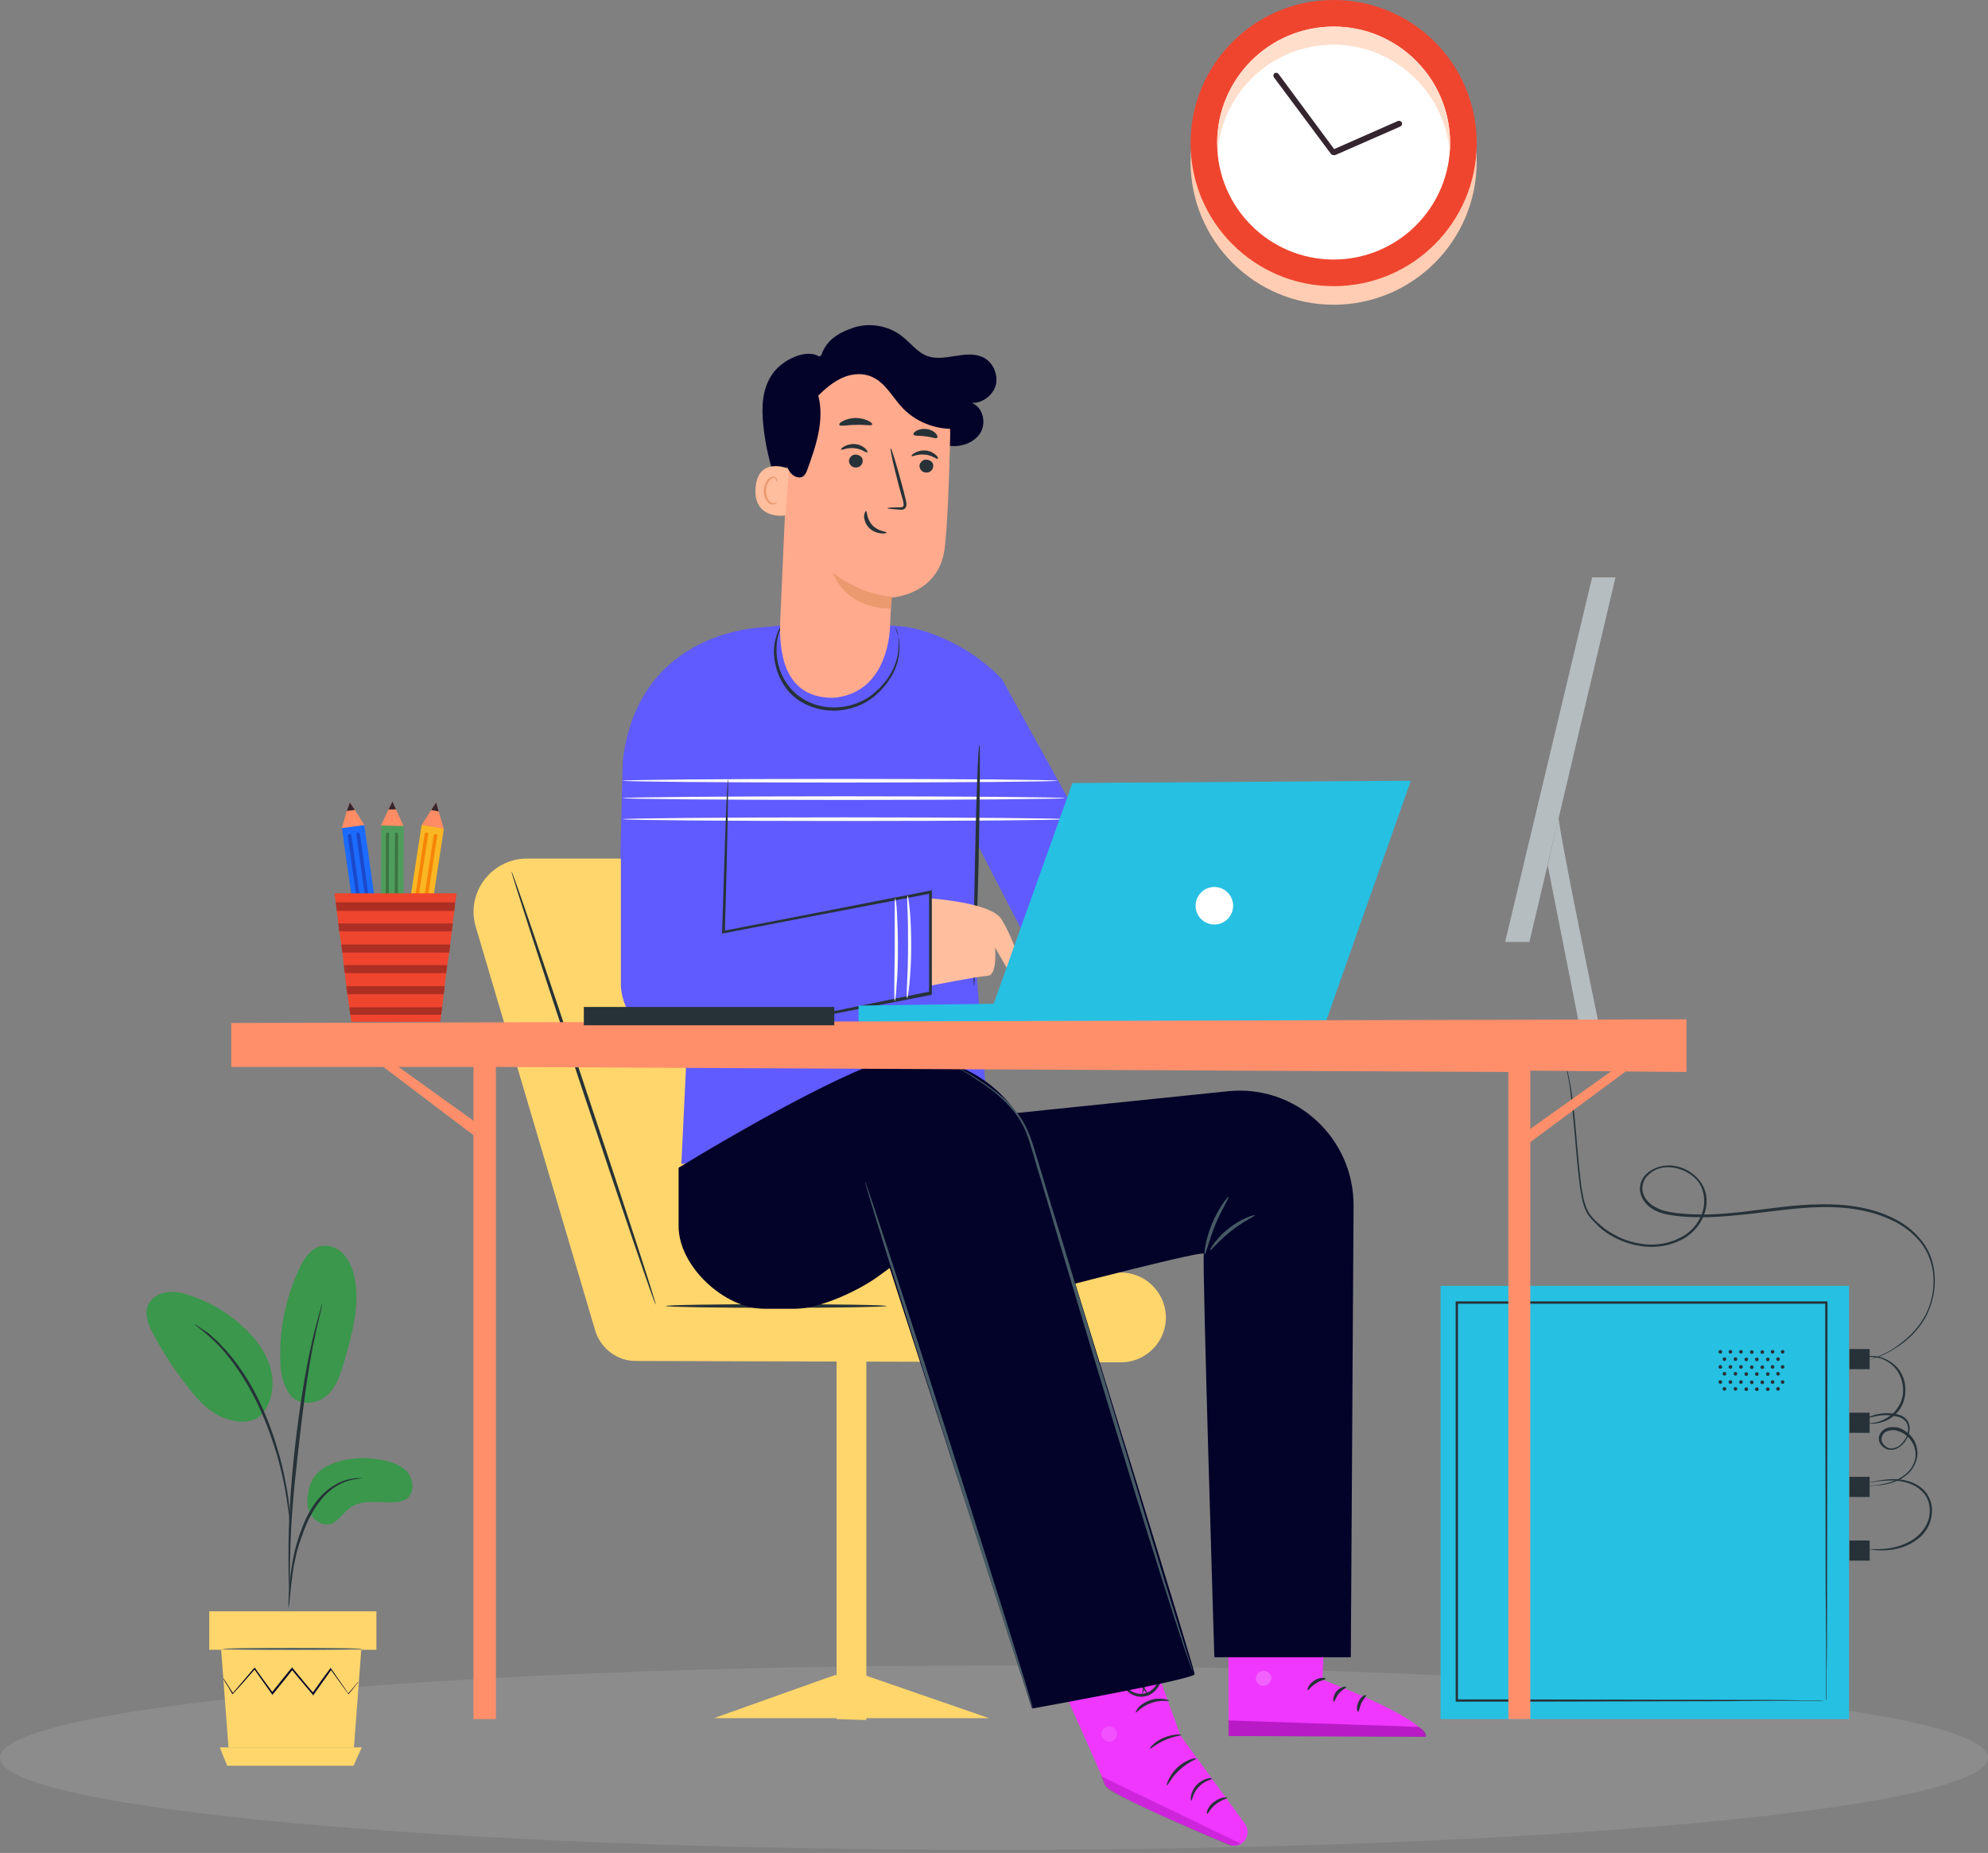 <svg width="544" height="507" viewBox="0 0 544 507" fill="none" xmlns="http://www.w3.org/2000/svg">
<rect x="0" y="0" width="544" height="507" fill="#808080" stroke="none"/>
<path opacity="0.1" d="M272 506.162C121.779 506.162 0 494.869 0 480.938C0 467.007 121.779 455.714 272 455.714C422.221 455.714 544 467.007 544 480.938C544 494.869 422.221 506.162 272 506.162Z" fill="white"/>
<path d="M115.369 225.703L121.479 226.639L114.408 272.806L108.298 271.87L115.369 225.703Z" fill="#FAB623"/>
<path d="M115.373 225.738L121.417 226.7L120.043 222.03L119.357 219.557L117.983 221.618L115.373 225.738Z" fill="#FF8C64"/>
<path d="M108.782 268.585L114.893 269.521L114.373 272.916L108.263 271.98L108.782 268.585Z" fill="#35252F"/>
<path d="M108.231 274.64L113.588 275.464C113.863 275.464 114 275.326 114 275.052L114.412 272.716L108.231 271.755L107.819 274.09C107.819 274.365 107.956 274.64 108.231 274.64Z" fill="#EF452F"/>
<path d="M117.984 221.618L120.045 222.03L119.358 219.557L117.984 221.618Z" fill="#35252F"/>
<path d="M114.876 269.524L108.766 268.588L109.14 266.144L115.251 267.08L114.876 269.524Z" fill="#F68407"/>
<path d="M119.631 228.759L114.411 262.963C114.411 263.238 114.137 263.375 113.862 263.375C113.587 263.375 113.45 263.1 113.45 262.826L118.67 228.622C118.67 228.347 118.944 228.21 119.219 228.21C119.494 228.21 119.631 228.485 119.631 228.759Z" fill="#F68407"/>
<path d="M117.16 228.348L111.94 262.551C111.94 262.826 111.665 262.963 111.39 262.963C111.116 262.963 110.978 262.689 110.978 262.414L116.198 228.21C116.198 227.936 116.473 227.798 116.747 227.798C117.022 227.798 117.16 228.073 117.16 228.348Z" fill="#F68407"/>
<path d="M104.32 225.865L110.502 225.885L110.35 272.588L104.168 272.568L104.32 225.865Z" fill="#4F9D5C"/>
<path d="M104.247 225.874L110.428 226.012L108.368 221.479L107.406 219.281L106.308 221.479L104.247 225.874Z" fill="#FF8C64"/>
<path d="M104.113 269.27L110.294 269.291L110.283 272.725L104.101 272.704L104.113 269.27Z" fill="#35252F"/>
<path d="M104.521 275.325H109.878C110.153 275.325 110.29 275.188 110.29 274.913V272.578H104.109V274.913C104.109 275.188 104.246 275.325 104.521 275.325Z" fill="#EF452F"/>
<path d="M106.306 221.479H108.367L107.405 219.281L106.306 221.479Z" fill="#35252F"/>
<path d="M110.296 269.294L104.115 269.273L104.123 266.801L110.304 266.821L110.296 269.294Z" fill="#3C7341"/>
<path d="M108.918 228.208L108.781 262.824C108.781 263.099 108.506 263.236 108.369 263.236C108.094 263.236 107.957 262.961 107.957 262.824L108.094 228.208C108.094 227.934 108.369 227.796 108.506 227.796C108.644 227.796 108.918 227.934 108.918 228.208Z" fill="#3C7341"/>
<path d="M106.445 228.209L106.307 262.825C106.307 263.1 106.032 263.237 105.895 263.237C105.62 263.237 105.483 262.962 105.483 262.825L105.62 228.209C105.62 227.935 105.895 227.797 106.033 227.797C106.307 227.797 106.445 227.935 106.445 228.209Z" fill="#3C7341"/>
<path d="M93.555 226.576L99.675 225.706L106.246 271.947L100.126 272.817L93.555 226.576Z" fill="#1B6BFE"/>
<path d="M93.532 226.562L99.713 225.738L97.103 221.617L95.73 219.556L94.906 221.891L93.532 226.562Z" fill="#FF8C64"/>
<path d="M99.627 269.496L105.747 268.626L106.23 272.027L100.11 272.896L99.627 269.496Z" fill="#35252F"/>
<path d="M100.95 275.464L106.307 274.639C106.582 274.639 106.719 274.365 106.719 274.227L106.444 271.892L100.263 272.716L100.538 275.051C100.538 275.326 100.675 275.464 100.95 275.464Z" fill="#EF452F"/>
<path d="M94.906 221.891L97.103 221.617L95.73 219.556L94.906 221.891Z" fill="#35252F"/>
<path d="M105.789 268.528L99.668 269.398L99.32 266.95L105.441 266.08L105.789 268.528Z" fill="#1B48CA"/>
<path d="M98.478 228.209L103.286 262.413C103.286 262.688 103.148 262.962 102.874 262.962C102.599 262.962 102.324 262.825 102.324 262.55L97.516 228.347C97.516 228.072 97.654 227.797 97.929 227.797C98.203 227.797 98.478 227.935 98.478 228.209Z" fill="#1B48CA"/>
<path d="M96.141 228.621L100.949 262.825C100.949 263.1 100.812 263.374 100.537 263.374C100.262 263.374 99.988 263.237 99.988 262.962L95.18 228.759C95.18 228.484 95.317 228.209 95.592 228.209C95.867 228.072 96.004 228.347 96.141 228.621Z" fill="#1B48CA"/>
<path d="M91.471 244.417L91.883 246.89L92.157 249.225L92.57 252.659L92.844 254.857L93.394 258.428L93.668 260.626L94.081 264.06L94.355 266.258L94.767 269.829L95.042 272.027L95.592 275.599L95.866 277.659L96.141 279.582H120.454L120.729 277.659L121.004 275.599L121.416 272.027L121.691 269.829L122.103 266.258L122.378 264.06L122.927 260.626L123.202 258.428L123.614 254.857L123.889 252.659L124.301 249.225L124.575 246.89L124.987 244.417H91.471Z" fill="#EF452F"/>
<path d="M91.883 246.89L92.158 249.225H124.301L124.576 246.89H91.883Z" fill="#AD2F24"/>
<path d="M92.57 252.66L92.844 254.858H123.614L123.888 252.66H92.57Z" fill="#AD2F24"/>
<path d="M93.394 258.428L93.669 260.626H122.928L123.202 258.428H93.394Z" fill="#AD2F24"/>
<path d="M94.082 264.061L94.357 266.258H122.104L122.379 264.061H94.082Z" fill="#AD2F24"/>
<path d="M94.769 269.831L95.043 272.028H121.417L121.692 269.831H94.769Z" fill="#AD2F24"/>
<path d="M95.593 275.598L95.868 277.658H120.731L121.006 275.598H95.593Z" fill="#AD2F24"/>
<path d="M364.938 83.379C343.317 83.379 325.789 65.851 325.789 44.23C325.789 22.609 343.317 5.082 364.938 5.082C386.559 5.082 404.086 22.609 404.086 44.23C404.086 65.851 386.559 83.379 364.938 83.379Z" fill="#FFCDB3"/>
<path d="M364.938 78.297C343.317 78.297 325.789 60.77 325.789 39.149C325.789 17.527 343.317 0 364.938 0C386.559 0 404.086 17.527 404.086 39.149C404.086 60.77 386.559 78.297 364.938 78.297Z" fill="#EF452F"/>
<path d="M364.939 71.013C347.357 71.013 333.071 56.727 333.071 39.144C333.071 21.562 347.357 7.276 364.939 7.276C382.522 7.276 396.808 21.562 396.808 39.144C396.808 56.727 382.522 71.013 364.939 71.013Z" fill="white"/>
<path d="M396.808 39.145C396.808 39.969 396.808 40.793 396.67 41.617C395.434 25.271 381.56 12.222 364.939 12.222C348.181 12.222 334.445 25.134 333.208 41.617C333.208 40.793 333.071 39.969 333.071 39.145C333.071 21.562 347.357 7.276 364.939 7.276C382.522 7.276 396.808 21.562 396.808 39.145Z" fill="#FFDECB"/>
<path d="M364.938 42.443C364.664 42.443 364.389 42.306 364.251 42.169L348.592 21.152C348.317 20.74 348.455 20.328 348.729 20.053C349.141 19.778 349.554 19.916 349.828 20.19L365.076 40.795L382.521 33.103C382.933 32.965 383.345 33.103 383.62 33.515C383.757 33.927 383.62 34.339 383.208 34.614L365.35 42.443C365.213 42.443 365.076 42.443 364.938 42.443Z" fill="#35252F"/>
<path d="M130.187 253.59L162.891 364.108C164.394 368.995 168.905 372.378 173.918 372.378L306.739 372.754C313.756 372.754 319.395 366.864 319.019 359.847C318.643 353.332 313.255 348.194 306.739 348.194H255.991L215.268 234.92H144.221C134.447 234.92 127.43 244.318 130.187 253.59Z" fill="#FFD66B"/>
<path d="M212.386 357.842C229.063 357.842 242.584 357.617 242.584 357.341C242.584 357.064 229.063 356.839 212.386 356.839C195.708 356.839 182.187 357.064 182.187 357.341C182.187 357.617 195.708 357.842 212.386 357.842Z" fill="#263238"/>
<path d="M139.96 238.428C140.211 238.302 149.233 264.741 160.134 297.571C171.035 330.275 179.681 356.839 179.431 356.965C179.18 357.09 170.158 330.651 159.257 297.822C148.355 265.117 139.71 238.428 139.96 238.428Z" fill="#263238"/>
<path d="M237.07 470.616L228.925 470.366V372.378H237.07V470.616Z" fill="#FFD66B"/>
<path d="M195.344 470.115H270.652L236.569 458.336H228.424L195.344 470.115Z" fill="#FFD66B"/>
<path d="M176.297 209.482L188.702 271.758L186.446 318.496L270.274 304.587L267.016 263.738L266.891 229.906L287.441 269.753L303.48 238.803L274.159 185.8C268.77 180.286 262.505 176.151 254.987 173.395C251.353 172.016 247.469 171.264 242.958 171.139C233.31 174.146 223.661 174.146 213.888 171.139C212.76 171.264 211.131 171.39 209.001 171.64C208.875 171.64 208.75 171.64 208.625 171.64C190.832 173.771 177.299 188.556 176.297 206.475V209.482Z" fill="#605BFF"/>
<path d="M209.126 171.64C209.126 171.64 174.667 171.89 170.407 208.228L169.78 234.918L199.477 234.667L209.126 171.64Z" fill="#605BFF"/>
<path d="M291.451 218.378C291.451 218.629 264.385 218.879 230.929 218.879C197.473 218.879 170.407 218.629 170.407 218.378C170.407 218.128 197.473 217.877 230.929 217.877C264.385 217.877 291.451 218.128 291.451 218.378Z" fill="#FAFAFA"/>
<path d="M291.451 224.141C291.451 224.392 264.385 224.643 230.929 224.643C197.473 224.643 170.408 224.392 170.408 224.141C170.408 223.891 197.473 223.64 230.929 223.64C264.385 223.64 291.451 223.891 291.451 224.141Z" fill="#FAFAFA"/>
<path d="M289.446 213.617C289.446 213.868 262.756 214.119 229.927 214.119C197.097 214.119 170.408 213.868 170.408 213.617C170.408 213.367 197.097 213.116 229.927 213.116C262.882 213.116 289.446 213.367 289.446 213.617Z" fill="#FAFAFA"/>
<path d="M266.515 269.754C266.264 269.754 266.389 254.968 266.765 236.799C267.141 218.63 267.643 203.844 268.018 203.844C268.269 203.844 268.144 218.63 267.768 236.799C267.267 254.968 266.765 269.754 266.515 269.754Z" fill="#263238"/>
<path d="M254.737 245.821C254.737 245.821 271.026 246.949 273.908 251.335C276.79 255.595 281.301 267.875 279.672 268C277.918 268.125 276.79 267.123 276.79 267.123L272.279 259.229C272.279 259.229 273.031 266.872 270.274 266.998C267.643 267.123 254.361 269.754 254.361 269.754L254.737 245.821Z" fill="#FFBE9D"/>
<path d="M169.906 227.777V269.754C170.407 279.527 179.68 286.544 189.203 284.539L254.862 271.007L254.736 244.066L198.099 254.968L197.347 226.524L169.906 227.777Z" fill="#605BFF"/>
<path d="M207.372 281.156C207.372 281.156 207.623 281.031 208.249 280.906C208.876 280.78 209.753 280.53 210.755 280.279C213.011 279.778 216.269 279.151 220.404 278.274C228.799 276.52 240.577 274.139 254.611 271.257L254.236 271.633C254.236 263.238 254.236 253.84 254.236 243.941L254.737 244.442C250.978 245.194 247.093 245.946 243.209 246.698C226.669 249.83 211.131 252.838 198.1 255.344L197.598 255.469V254.968C197.974 242.437 198.35 232.037 198.601 224.644C198.726 221.011 198.851 218.254 198.977 216.249C198.977 215.372 199.102 214.62 199.102 213.994C199.102 213.492 199.227 213.242 199.227 213.242C199.227 213.242 199.227 213.492 199.227 213.994C199.227 214.62 199.227 215.247 199.227 216.249C199.227 218.254 199.102 221.136 199.102 224.77C198.977 232.163 198.726 242.563 198.35 255.093L197.849 254.717C210.881 252.211 226.418 249.204 242.958 245.946C246.968 245.194 250.852 244.442 254.486 243.69L254.987 243.565V244.066C254.987 253.965 254.987 263.238 254.987 271.758V272.134L254.611 272.26C240.577 275.016 228.799 277.272 220.404 278.901C216.269 279.653 213.011 280.279 210.755 280.655C209.628 280.78 208.876 281.031 208.124 281.156C207.623 281.156 207.372 281.156 207.372 281.156Z" fill="#263238"/>
<path d="M245.088 171.64C245.088 171.64 245.214 171.891 245.339 172.267C245.464 172.643 245.715 173.269 245.84 174.146C246.216 175.775 246.341 178.281 245.59 181.163C244.838 184.045 242.833 187.303 239.951 189.935C236.944 192.691 232.683 194.446 228.047 194.446C223.411 194.446 219.025 192.566 216.269 189.684C213.512 186.802 212.259 183.168 211.883 180.161C211.507 177.154 212.133 174.648 212.76 173.144C213.011 172.392 213.387 171.766 213.637 171.39C213.888 171.014 214.013 170.763 214.013 170.889C214.138 170.889 213.637 171.766 213.136 173.269C212.635 174.773 212.259 177.154 212.635 180.036C213.011 182.918 214.264 186.301 217.02 189.058C219.652 191.814 223.787 193.568 228.172 193.568C232.558 193.568 236.693 191.94 239.575 189.308C242.457 186.802 244.337 183.795 245.214 180.913C246.091 178.156 245.965 175.65 245.84 174.146C245.214 172.518 244.963 171.64 245.088 171.64Z" fill="#263238"/>
<path d="M248.222 273.137C248.096 273.137 248.096 271.508 248.222 269.002C248.347 266.496 248.472 262.987 248.472 259.103C248.472 255.218 248.472 251.71 248.347 249.204C248.222 246.698 248.222 245.069 248.347 245.069C248.472 245.069 248.723 246.572 248.974 249.204C249.224 251.71 249.35 255.344 249.35 259.228C249.35 263.113 249.099 266.621 248.848 269.252C248.598 271.633 248.347 273.262 248.222 273.137Z" fill="#FAFAFA"/>
<path d="M244.837 273.89C244.712 273.89 244.712 272.261 244.712 269.755C244.712 266.873 244.837 263.49 244.837 259.856C244.837 256.222 244.837 252.839 244.837 249.957C244.837 247.451 244.837 245.822 244.963 245.822C245.088 245.822 245.339 247.325 245.464 249.957C245.589 252.463 245.714 255.971 245.714 259.856C245.714 263.74 245.589 267.249 245.339 269.755C245.213 272.386 244.963 273.89 244.837 273.89Z" fill="#FAFAFA"/>
<path d="M310.623 440.667L323.028 474.875L340.696 499.059C341.949 500.813 341.448 503.319 339.694 504.447C338.691 505.073 337.438 505.199 336.311 504.698C329.168 501.69 303.105 490.789 302.353 488.283C301.476 485.276 284.686 448.562 284.686 448.562L310.623 440.667Z" fill="#EF37FF"/>
<g opacity="0.6">
<g opacity="0.6">
<path d="M339.569 504.447L301.351 486.028L301.852 487.406C302.353 488.659 303.231 489.662 304.358 490.288C307.491 491.917 316.262 496.428 335.935 504.698C337.188 505.199 338.566 505.074 339.569 504.447Z" fill="#93079F"/>
</g>
</g>
<g opacity="0.6">
<g opacity="0.6">
<g opacity="0.6">
<path opacity="0.6" d="M303.982 472.37C305.11 472.62 305.862 473.748 305.611 474.876C305.36 476.003 304.233 476.755 303.105 476.505C301.977 476.254 301.1 474.876 301.351 473.873C301.727 472.871 303.105 471.994 304.107 472.495" fill="white"/>
</g>
</g>
</g>
<path d="M326.036 492.669C326.286 492.669 326.286 490.664 328.04 488.91C329.669 487.156 331.674 486.905 331.674 486.654C331.674 486.529 331.173 486.404 330.296 486.654C329.419 486.905 328.416 487.406 327.414 488.409C326.537 489.411 326.036 490.539 325.91 491.416C325.785 492.168 325.91 492.669 326.036 492.669Z" fill="#263238"/>
<path d="M330.295 496.304C330.546 496.429 331.172 494.8 332.676 493.672C334.179 492.419 335.808 492.169 335.808 491.918C335.808 491.667 333.929 491.667 332.175 493.046C330.42 494.299 330.044 496.178 330.295 496.304Z" fill="#263238"/>
<path d="M319.269 488.533C319.52 488.658 320.522 486.278 322.778 484.273C325.033 482.143 327.414 481.391 327.289 481.14C327.289 480.89 324.532 481.391 322.151 483.646C319.77 485.902 319.144 488.533 319.269 488.533Z" fill="#263238"/>
<path d="M314.633 478.509C314.758 478.635 316.387 477.131 318.768 476.129C321.149 475.001 323.279 474.875 323.279 474.75C323.279 474.5 321.024 474.374 318.392 475.502C315.886 476.504 314.508 478.384 314.633 478.509Z" fill="#263238"/>
<path d="M310.748 468.611C310.874 468.736 312.377 466.857 315.009 465.98C317.64 464.977 319.896 465.604 319.896 465.353C319.896 465.228 319.394 464.977 318.392 464.852C317.39 464.727 316.011 464.727 314.633 465.228C313.254 465.729 312.127 466.481 311.5 467.233C310.874 467.984 310.748 468.486 310.748 468.611Z" fill="#263238"/>
<path d="M314.257 464.1C314.257 464.1 314.257 463.599 313.756 462.847C313.38 462.095 312.628 460.967 311.375 459.84C310.749 459.339 310.122 458.712 308.994 458.587C308.493 458.587 307.741 458.963 307.491 459.464C307.24 460.09 307.365 460.717 307.491 461.218C308.368 463.348 310.999 464.727 313.505 464.1C316.011 463.474 317.64 461.218 317.891 458.963C317.891 458.461 317.891 457.71 317.39 457.334C316.889 456.832 316.137 456.832 315.635 457.208C314.633 457.71 314.257 458.587 313.881 459.213C313.129 460.592 312.754 461.845 312.628 462.722C312.503 463.599 312.503 464.1 312.503 464.1C312.628 464.1 312.754 462.095 314.382 459.464C314.758 458.837 315.26 458.085 316.011 457.71C316.387 457.584 316.763 457.584 316.889 457.835C317.139 458.086 317.264 458.461 317.139 458.963C316.889 460.842 315.385 462.847 313.255 463.348C311.125 463.849 308.744 462.722 308.117 460.967C307.992 460.592 307.867 460.09 307.992 459.714C308.117 459.339 308.368 459.213 308.744 459.213C309.496 459.213 310.247 459.714 310.874 460.216C313.505 462.221 314.132 464.225 314.257 464.1Z" fill="#263238"/>
<path d="M363 431.771L361.872 459.588C361.872 459.588 389.69 469.988 390.065 475.126L336.185 475.001L336.06 431.646L363 431.771Z" fill="#EF37FF"/>
<g opacity="0.6">
<g opacity="0.6">
<path opacity="0.6" d="M345.208 457.207C344.206 457.458 343.454 458.711 343.704 459.713C343.955 460.716 345.083 461.468 346.211 461.217C347.213 460.966 348.215 459.588 347.839 458.586C347.464 457.583 346.085 456.706 345.083 457.333" fill="white"/>
</g>
</g>
<g opacity="0.6">
<path d="M336.185 475V470.739L388.061 472.494C388.061 472.494 390.441 473.496 390.191 475.25L336.185 475Z" fill="#93079F"/>
</g>
<path d="M362.75 459.338C362.75 459.589 361.371 459.714 360.118 460.591C358.74 461.343 358.114 462.596 357.863 462.471C357.612 462.471 357.988 460.842 359.617 459.839C361.246 458.712 362.875 459.088 362.75 459.338Z" fill="#263238"/>
<path d="M368.389 461.592C368.389 461.843 367.261 462.344 366.384 463.347C365.507 464.474 365.256 465.602 365.006 465.602C364.755 465.602 364.63 464.098 365.758 462.72C366.885 461.467 368.389 461.342 368.389 461.592Z" fill="#263238"/>
<path d="M371.647 468.359C371.396 468.359 371.02 467.106 371.772 465.602C372.398 464.098 373.651 463.597 373.777 463.848C373.902 464.098 373.15 464.85 372.524 465.978C372.023 467.231 371.897 468.359 371.647 468.359Z" fill="#263238"/>
<path d="M362.374 452.948C362.249 453.198 360.996 452.822 359.617 452.948C358.114 453.073 356.986 453.449 356.861 453.323C356.735 453.073 357.863 452.196 359.617 452.07C361.246 451.82 362.499 452.697 362.374 452.948Z" fill="#263238"/>
<g opacity="0.3">
<path opacity="0.3" d="M362.749 437.285L362.624 442.171L336.06 441.921V437.41L362.749 437.285Z" fill="black"/>
</g>
<path d="M362.499 447.308C362.499 447.433 361.497 447.559 359.743 447.308C358.865 447.183 357.988 446.932 356.861 446.431C356.359 446.18 355.858 445.93 355.357 445.554C355.106 445.428 354.856 445.178 354.605 444.927C354.354 444.677 354.104 443.925 354.48 443.549C354.73 443.173 355.232 442.922 355.608 442.922C355.983 442.922 356.359 443.048 356.61 443.048C357.236 443.173 357.738 443.424 358.239 443.674C359.241 444.175 360.118 444.802 360.745 445.303C361.998 446.431 362.374 447.433 362.374 447.559C362.249 447.684 361.622 446.807 360.369 445.804C359.743 445.303 358.865 444.802 357.988 444.426C357.487 444.175 356.986 444.05 356.485 443.925C355.858 443.799 355.482 443.799 355.232 444.05C355.232 444.175 355.232 444.175 355.232 444.301C355.357 444.426 355.608 444.551 355.858 444.802C356.359 445.053 356.861 445.428 357.236 445.679C358.114 446.18 359.116 446.431 359.868 446.681C361.371 447.057 362.499 447.183 362.499 447.308Z" fill="#263238"/>
<path d="M362.123 447.685C361.998 447.685 361.497 446.807 361.371 445.053C361.371 444.176 361.371 443.174 361.747 442.046C361.873 441.545 362.123 440.918 362.499 440.417C362.875 439.916 363.251 439.164 364.253 439.039C364.755 439.039 365.256 439.414 365.381 439.79C365.506 440.166 365.632 440.417 365.632 440.793C365.757 441.419 365.757 442.046 365.632 442.672C365.507 443.8 365.005 444.803 364.504 445.429C363.502 446.807 362.374 447.183 362.374 447.058C362.249 446.933 363.251 446.431 364.003 445.053C364.379 444.427 364.755 443.549 364.88 442.547C364.88 442.046 364.88 441.545 364.88 441.043C364.755 440.417 364.629 440.041 364.379 440.041C364.128 440.041 363.627 440.417 363.376 440.918C363.126 441.419 362.875 441.921 362.75 442.422C362.374 443.424 362.249 444.301 362.249 445.053C361.998 446.682 362.249 447.685 362.123 447.685Z" fill="#263238"/>
<path d="M336.06 298.574C304.233 301.832 262.006 306.217 262.006 306.217L267.77 358.093C267.77 358.093 329.795 341.678 329.419 343.056C328.918 344.435 332.301 453.449 332.301 453.449H369.641L370.393 330.025C370.519 311.355 354.605 296.694 336.06 298.574Z" fill="#030229"/>
<path d="M185.695 319.499V335.537C185.695 346.439 198.226 358.092 209.127 358.092H217.648C224.289 358.092 234.814 353.205 240.202 349.321L243.46 346.94L282.43 467.482C282.43 467.482 326.912 459.463 326.912 458.084C326.912 456.706 296.714 359.345 282.806 314.111C277.167 295.691 257.369 284.915 239.075 291.18C238.448 291.431 237.822 291.681 237.195 291.932C217.272 300.077 185.695 319.499 185.695 319.499Z" fill="#030229"/>
<path d="M326.787 458.209C326.787 458.209 326.662 458.084 326.536 457.833C326.411 457.458 326.286 457.082 326.035 456.58C325.659 455.453 325.033 453.824 324.281 451.568C322.777 447.183 320.772 440.917 318.266 433.023C313.254 417.36 306.613 395.558 299.345 371.499C295.712 359.47 292.329 347.942 289.196 337.542C287.692 332.279 286.189 327.393 284.81 322.756C284.058 320.376 283.432 318.245 282.805 315.99C282.179 313.86 281.552 311.73 280.801 309.85C279.297 306.091 276.916 303.209 274.535 300.953C272.155 298.698 269.899 297.069 267.894 295.816C266.015 294.563 264.511 293.561 263.383 292.934C262.882 292.683 262.506 292.433 262.256 292.182C262.005 292.057 261.88 291.932 261.88 291.932C261.88 291.932 262.005 291.932 262.256 292.182C262.632 292.308 263.007 292.558 263.509 292.809C264.636 293.435 266.14 294.312 268.02 295.565C270.024 296.818 272.28 298.447 274.786 300.578C277.167 302.833 279.673 305.715 281.302 309.599C282.179 311.479 282.805 313.609 283.432 315.739C284.058 317.869 284.81 320.125 285.437 322.38C286.815 327.017 288.319 332.029 289.948 337.166C293.08 347.566 296.589 359.094 300.223 371.123C307.49 395.182 314.006 416.859 318.768 432.773C321.148 440.542 323.153 446.932 324.531 451.443C325.158 453.573 325.785 455.327 326.16 456.455C326.286 456.956 326.411 457.458 326.536 457.833C326.787 457.959 326.787 458.209 326.787 458.209Z" fill="#455A64"/>
<path d="M336.185 327.519C336.435 327.645 334.305 330.903 332.551 335.163C330.797 339.423 330.045 343.182 329.669 343.182C329.418 343.182 329.794 339.298 331.674 334.787C333.553 330.276 336.059 327.269 336.185 327.519Z" fill="#455A64"/>
<path d="M343.327 332.532C343.452 332.783 340.194 334.161 336.937 336.793C333.553 339.424 331.423 342.181 331.173 342.055C330.922 341.93 332.802 338.797 336.31 336.041C339.819 333.284 343.327 332.282 343.327 332.532Z" fill="#455A64"/>
<path d="M282.68 467.606C282.429 467.732 271.904 435.403 259.248 395.557C246.467 355.71 236.443 323.257 236.693 323.257C236.944 323.131 247.469 355.46 260.125 395.306C272.781 435.153 282.93 467.481 282.68 467.606Z" fill="#455A64"/>
<path d="M234.94 279.528L362.374 280.781L386.056 213.618L293.457 214.245L271.905 274.641L234.94 275.142V279.528Z" fill="#26C0E2"/>
<path d="M332.3 252.964C335.137 252.964 337.437 250.664 337.437 247.827C337.437 244.99 335.137 242.689 332.3 242.689C329.463 242.689 327.163 244.99 327.163 247.827C327.163 250.664 329.463 252.964 332.3 252.964Z" fill="white"/>
<path d="M224.542 97.837C225.795 93.326 229.052 91.196 233.438 89.692C237.824 88.189 242.961 89.066 246.595 91.822C249.101 93.702 250.981 96.459 253.863 97.461C258.624 99.09 264.263 95.582 268.899 97.712C271.656 98.965 273.159 102.348 272.533 105.23C271.781 108.112 268.899 110.367 265.892 110.242C269.024 111.37 270.027 115.881 268.147 118.637C266.268 121.394 262.508 122.522 259.251 121.895C255.993 121.269 253.111 119.264 250.605 117.008C248.099 114.753 245.843 112.247 243.212 110.242C240.58 108.237 237.322 106.734 233.939 106.859C229.428 107.109 225.544 110.493 223.539 114.502C221.534 118.512 221.033 123.148 220.782 127.659C220.532 132.17 220.407 136.806 219.153 141.067C219.028 141.568 218.778 142.194 218.276 142.32C217.525 142.57 216.898 141.819 216.522 141.067C212.387 133.423 209.756 125.028 208.879 116.382C208.377 111.37 208.503 106.608 211.259 102.473C214.141 98.213 221.158 95.08 224.542 97.837Z" fill="#030229"/>
<path d="M215.771 118.761L213.515 169.509C213.139 178.155 214.267 190.936 227.925 190.936C239.829 190.059 243.337 178.907 243.588 170.888C243.713 167.128 243.964 163.871 243.964 163.495C243.964 163.495 256.87 162.868 258.499 150.087C259.251 143.947 259.752 131.166 260.003 119.513C260.379 107.108 250.981 96.457 238.701 95.204L237.448 95.079C224.041 94.452 216.147 105.354 215.771 118.761Z" fill="#FFAA8C"/>
<path d="M244.089 163.249C244.089 163.249 235.944 162.999 227.925 156.733C227.925 156.733 230.932 166.382 243.713 166.507L244.089 163.249Z" fill="#EB996E"/>
<path d="M255.368 127.658C255.242 128.66 254.365 129.412 253.363 129.287C252.36 129.287 251.609 128.41 251.609 127.407C251.734 126.405 252.611 125.653 253.614 125.778C254.741 125.904 255.493 126.655 255.368 127.658Z" fill="#263238"/>
<path d="M256.621 125.527C256.37 125.778 255.117 124.525 253.112 124.399C251.108 124.149 249.604 125.026 249.479 124.775C249.353 124.65 249.604 124.274 250.356 123.898C250.982 123.522 252.11 123.146 253.363 123.272C254.616 123.397 255.619 124.023 256.12 124.525C256.621 124.901 256.746 125.402 256.621 125.527Z" fill="#263238"/>
<path d="M236.071 126.278C235.945 127.28 235.068 128.032 234.066 127.907C233.063 127.907 232.312 127.03 232.312 126.027C232.437 125.025 233.314 124.273 234.316 124.398C235.444 124.524 236.196 125.276 236.071 126.278Z" fill="#263238"/>
<path d="M237.322 123.77C237.071 124.02 235.818 122.767 233.813 122.642C231.809 122.391 230.305 123.269 230.18 123.018C230.054 122.893 230.305 122.517 231.057 122.141C231.683 121.765 232.811 121.389 234.064 121.514C235.317 121.64 236.319 122.266 236.821 122.767C237.322 123.269 237.447 123.644 237.322 123.77Z" fill="#263238"/>
<path d="M242.837 139.059C242.837 138.934 244.09 138.809 246.095 138.809C246.597 138.809 247.098 138.809 247.223 138.433C247.348 138.057 247.223 137.556 247.098 136.929C246.722 135.676 246.346 134.298 245.97 132.919C244.466 127.281 243.464 122.645 243.715 122.645C243.965 122.645 245.343 127.155 246.847 132.794C247.223 134.172 247.599 135.551 247.85 136.804C247.975 137.43 248.225 138.057 247.85 138.809C247.724 139.185 247.223 139.435 246.972 139.435C246.597 139.56 246.346 139.435 246.095 139.435C244.09 139.31 242.837 139.185 242.837 139.059Z" fill="#263238"/>
<path d="M236.947 139.811C237.323 139.811 237.073 141.941 238.701 143.695C240.33 145.449 242.711 145.449 242.586 145.7C242.586 145.825 242.085 146.076 241.082 145.95C240.08 145.825 238.827 145.449 237.824 144.447C236.822 143.444 236.446 142.066 236.446 141.189C236.571 140.312 236.822 139.811 236.947 139.811Z" fill="#263238"/>
<path d="M238.701 116.128C238.451 116.629 236.571 116.128 234.191 116.254C231.81 116.254 229.93 116.755 229.68 116.254C229.554 116.003 229.93 115.502 230.807 115.126C231.559 114.75 232.812 114.374 234.191 114.374C235.569 114.374 236.822 114.75 237.574 115.126C238.326 115.502 238.701 115.878 238.701 116.128Z" fill="#263238"/>
<path d="M256.494 119.765C256.118 120.141 254.74 119.514 253.236 119.389C251.607 119.138 250.229 119.389 249.978 118.888C249.853 118.637 250.104 118.261 250.73 117.885C251.357 117.509 252.359 117.259 253.487 117.384C254.615 117.509 255.492 118.011 255.993 118.512C256.494 119.013 256.62 119.514 256.494 119.765Z" fill="#263238"/>
<path d="M215.894 128.286C215.644 128.16 207.374 124.777 206.747 133.548C206.121 142.32 215.017 141.192 215.017 140.941C215.017 140.565 215.894 128.286 215.894 128.286Z" fill="#FFBE9D"/>
<path d="M212.637 137.304C212.637 137.304 212.512 137.43 212.262 137.555C212.011 137.68 211.51 137.68 211.134 137.555C210.257 137.179 209.505 135.675 209.63 134.046C209.63 133.295 209.881 132.543 210.257 131.916C210.633 131.29 211.008 130.914 211.51 130.789C212.011 130.663 212.262 131.039 212.387 131.29C212.512 131.54 212.387 131.666 212.512 131.791C212.512 131.791 212.763 131.666 212.637 131.29C212.637 131.164 212.512 130.914 212.387 130.663C212.136 130.538 211.886 130.413 211.51 130.413C210.883 130.413 210.131 131.039 209.755 131.666C209.38 132.292 209.129 133.169 209.004 134.046C208.878 135.801 209.755 137.555 210.883 137.931C211.51 138.181 212.011 137.931 212.262 137.806C212.512 137.555 212.637 137.43 212.637 137.304Z" fill="#EB996E"/>
<path d="M263.009 117.134C257.245 118.011 251.105 115.881 247.096 111.746C244.214 108.739 242.334 104.729 238.575 103.1C236.069 101.972 233.062 102.223 230.555 103.351C228.049 104.479 225.919 106.233 223.914 108.238C225.669 115.004 223.288 122.021 220.907 128.537C220.657 129.289 220.281 130.04 219.654 130.416C218.526 131.043 217.023 130.291 216.271 129.289C215.018 127.66 214.642 125.404 214.517 123.399C214.141 118.638 214.517 113.751 216.146 109.24C217.649 104.729 220.406 100.594 224.165 97.587C228.927 93.953 235.066 92.449 241.081 93.201C247.096 93.953 252.609 96.71 256.869 100.845C258.874 102.724 260.754 104.98 261.505 107.611" fill="#030229"/>
<path d="M89.462 401.156C93.973 398.9 99.236 398.524 104.122 399.401C106.754 399.903 109.51 400.655 111.39 402.659C113.144 404.664 113.52 408.173 111.515 409.927C110.262 410.929 108.508 411.055 106.879 411.055C102.995 411.055 98.734 410.303 95.602 412.684C93.847 414.062 92.594 416.192 90.59 416.944C88.459 417.57 86.204 416.317 85.076 414.438C83.948 412.558 83.948 410.178 84.45 408.173C84.324 408.047 84.951 403.411 89.462 401.156Z" fill="#3A974C"/>
<path d="M79.188 381.357C81.945 385.241 87.207 383.988 89.713 381.608C92.219 379.227 93.222 375.718 94.224 372.46C96.355 364.942 98.61 357.048 96.981 349.405C96.48 347.149 95.603 344.894 93.974 343.139C92.345 341.385 89.839 340.383 87.583 341.009C84.952 341.761 83.198 344.392 82.07 346.773C78.561 354.166 76.682 362.186 76.682 370.33C76.556 374.215 77.058 378.224 79.188 381.357Z" fill="#3A974C"/>
<path d="M71.67 386.996C74.677 383.488 75.178 378.35 73.925 373.965C72.547 369.579 69.665 365.82 66.156 362.687C62.147 359.054 57.385 356.297 52.248 354.543C50.243 353.791 48.113 353.29 45.983 353.54C43.852 353.791 41.722 354.793 40.72 356.673C39.216 359.43 40.72 362.813 42.224 365.569C44.855 370.456 47.987 375.092 51.371 379.478C54.127 382.987 57.26 386.495 61.395 387.999C65.53 389.628 69.916 389.377 72.046 386.495" fill="#3A974C"/>
<path d="M78.937 440.251C78.937 440.251 79.063 439.624 79.188 438.497C79.313 437.244 79.439 435.615 79.689 433.61C79.94 431.605 80.19 429.099 80.817 426.467C81.318 423.836 82.32 420.954 83.448 418.072C84.576 415.19 86.08 412.559 87.709 410.554C89.337 408.424 91.342 406.92 93.097 406.043C94.851 405.166 96.48 404.79 97.608 404.665C98.735 404.539 99.362 404.414 99.362 404.414C99.362 404.414 98.735 404.414 97.608 404.414C96.48 404.539 94.725 404.79 92.846 405.667C90.966 406.544 88.836 408.048 87.082 410.178C85.328 412.308 83.824 414.94 82.696 417.947C81.569 420.829 80.692 423.711 80.19 426.467C79.689 429.099 79.439 431.605 79.188 433.61C79.063 435.615 78.937 437.369 78.937 438.497C78.937 439.624 78.937 440.251 78.937 440.251Z" fill="#263238"/>
<path d="M79.313 436.491C79.313 436.491 79.313 436.24 79.313 435.614C79.313 434.987 79.313 434.235 79.313 433.233C79.313 431.228 79.313 428.221 79.439 424.587C79.564 417.32 80.19 409.425 81.443 398.399C82.571 387.999 84.075 375.844 85.704 367.95C86.08 366.196 86.456 364.567 86.706 363.188C87.082 361.81 87.333 360.557 87.583 359.555C87.834 358.678 87.959 357.926 88.084 357.299C88.21 356.798 88.21 356.547 88.21 356.547C88.21 356.547 88.084 356.798 87.959 357.299C87.834 357.926 87.583 358.678 87.333 359.555C87.082 360.557 86.706 361.685 86.33 363.188C85.954 364.567 85.578 366.196 85.202 367.95C83.573 375.092 81.945 385.117 80.692 396.143C79.439 407.295 78.937 417.32 78.937 424.712C78.937 428.346 78.937 431.354 79.063 433.358C79.063 434.361 79.188 435.113 79.188 435.739C79.313 436.24 79.313 436.491 79.313 436.491Z" fill="#263238"/>
<path d="M79.313 416.943C79.313 416.943 79.313 416.066 79.313 414.437C79.188 412.808 79.063 410.552 78.561 407.796C78.06 405.039 77.434 401.656 76.431 398.147C75.93 396.518 74.928 392.509 72.422 386.619C69.038 378.6 64.528 372.084 60.518 368.074C59.641 366.947 58.513 366.195 57.761 365.443C57.385 365.067 57.009 364.691 56.508 364.441C56.132 364.19 55.756 363.939 55.38 363.689C54.127 362.812 53.376 362.311 53.25 362.311C53.125 362.436 56.132 364.315 60.017 368.325C63.901 372.46 68.287 378.851 71.67 386.745C73.549 391.005 74.802 394.889 75.805 398.147C76.807 401.656 77.559 405.039 78.06 407.796C78.561 410.552 78.812 412.808 79.063 414.437C79.188 416.191 79.313 416.943 79.313 416.943Z" fill="#263238"/>
<path d="M60.517 451.403L62.522 478.093H96.855L98.86 451.403H60.517Z" fill="#FFD66B"/>
<path d="M102.996 440.877H57.26V451.403H102.996V440.877Z" fill="#FFD66B"/>
<path d="M62.159 483.128L60.146 478.116H98.99L96.74 483.128H62.159Z" fill="#FFD66B"/>
<path d="M98.109 460.049C98.109 460.049 98.109 460.175 97.983 460.3C97.858 460.425 97.733 460.676 97.482 460.927C96.981 461.553 96.354 462.43 95.477 463.433L95.352 463.558C94.099 461.804 92.47 459.548 90.465 456.792H90.716C89.212 458.922 87.583 461.177 85.829 463.683L85.704 463.934L85.578 463.683C83.824 461.553 81.819 459.298 79.814 456.792H80.19C80.065 456.917 79.939 457.042 79.814 457.167C78.06 459.423 76.306 461.553 74.677 463.558L74.552 463.809L74.426 463.558C72.672 461.052 71.043 458.796 69.539 456.666H69.79C67.409 459.423 65.404 461.678 63.775 463.433L63.65 463.558L63.525 463.433C62.773 462.054 62.146 461.052 61.645 460.3C61.395 459.924 61.269 459.674 61.144 459.423C61.019 459.172 61.019 459.172 61.019 459.172C61.019 459.172 61.144 459.298 61.269 459.423C61.395 459.674 61.645 459.924 61.77 460.175C62.272 460.927 62.898 461.929 63.775 463.307H63.65C65.154 461.553 67.159 459.172 69.539 456.416L69.665 456.29L69.79 456.416C71.294 458.546 72.922 460.801 74.677 463.182H74.301C75.93 461.177 77.684 458.922 79.438 456.792C79.564 456.666 79.689 456.541 79.814 456.416L79.939 456.165L80.065 456.416C82.07 458.796 83.949 461.177 85.829 463.307H85.453C87.207 460.801 88.836 458.546 90.34 456.541L90.465 456.29L90.59 456.541C92.47 459.298 94.224 461.678 95.352 463.433H95.227C96.104 462.43 96.856 461.553 97.357 460.927C97.607 460.676 97.733 460.425 97.858 460.3C98.109 460.175 98.109 460.049 98.109 460.049Z" fill="#030229"/>
<path d="M80.064 451.403C90.653 451.403 99.236 451.29 99.236 451.152C99.236 451.014 90.653 450.901 80.064 450.901C69.476 450.901 60.893 451.014 60.893 451.152C60.893 451.29 69.476 451.403 80.064 451.403Z" fill="#455A64"/>
<path d="M435.675 157.983L411.868 257.724H418.509L442.066 157.983H435.675Z" fill="#B6BDC0"/>
<path d="M426.527 223.642C426.151 225.522 437.429 279.903 437.429 279.903H432.041L423.52 236.799L426.527 223.642Z" fill="#B6BDC0"/>
<path d="M505.972 351.827H394.201V470.364H505.972V351.827Z" fill="#26C0E2"/>
<path d="M511.61 369.119H506.096V374.632H511.61V369.119Z" fill="#263238"/>
<path d="M511.61 386.536H506.096V392.049H511.61V386.536Z" fill="#263238"/>
<path d="M511.61 404.079H506.096V409.592H511.61V404.079Z" fill="#263238"/>
<path d="M511.61 421.495H506.097V427.008H511.61V421.495Z" fill="#263238"/>
<path d="M511.736 405.581C511.736 405.581 512.362 405.456 513.364 405.205C514.492 405.08 515.996 404.704 518.126 404.704C520.131 404.704 522.637 405.08 524.892 406.458C526.02 407.21 527.148 408.213 527.774 409.591C528.526 410.969 528.777 412.473 528.651 414.102C528.526 415.606 528.025 417.109 527.273 418.362C526.521 419.615 525.519 420.618 524.391 421.369C522.261 422.998 519.88 423.625 517.875 424.001C515.871 424.251 514.242 424.251 513.114 424.126C511.986 424.001 511.36 423.876 511.36 423.876C511.36 423.876 511.986 423.876 513.114 423.876C514.242 423.876 515.871 423.876 517.75 423.5C519.63 423.124 521.885 422.372 524.015 420.868C526.02 419.365 527.9 416.859 528.025 413.977C528.15 412.473 527.9 411.095 527.273 409.842C526.647 408.589 525.644 407.711 524.642 406.96C522.512 405.581 520.131 405.205 518.126 405.08C516.121 405.08 514.618 405.205 513.49 405.331C512.362 405.581 511.736 405.707 511.736 405.581Z" fill="#263238"/>
<path d="M510.357 388.29C510.357 388.29 510.482 388.165 510.858 387.914C511.234 387.789 511.735 387.538 512.487 387.287C513.991 386.786 516.246 386.41 518.878 386.911C519.504 387.037 520.256 387.287 520.882 387.663C521.509 388.039 522.135 388.791 522.386 389.668C522.887 391.297 522.261 393.177 521.133 394.68C520.506 395.432 519.755 396.059 518.878 396.435C518 396.81 516.747 396.81 515.87 396.309C514.993 395.808 514.116 394.806 514.116 393.678C514.116 392.55 514.868 391.422 515.87 390.921C516.873 390.42 518 390.42 519.128 390.545C520.131 390.796 521.133 391.297 521.885 391.924C523.514 393.177 524.516 395.056 524.642 396.936C524.892 398.815 524.14 400.57 523.263 401.948C522.261 403.326 521.008 404.203 519.88 404.83C517.374 406.083 515.118 406.334 513.615 406.459C512.863 406.459 512.236 406.584 511.861 406.584C511.485 406.584 511.234 406.584 511.234 406.584C511.234 406.584 512.111 406.459 513.615 406.334C515.118 406.083 517.249 405.832 519.629 404.579C520.757 403.953 522.01 403.076 522.887 401.823C523.764 400.57 524.391 398.941 524.14 397.186C523.89 395.432 523.013 393.803 521.509 392.675C520.757 392.049 519.88 391.673 519.003 391.422C518.126 391.172 517.123 391.297 516.246 391.673C515.369 392.049 514.868 392.926 514.868 393.803C514.868 394.68 515.494 395.432 516.246 395.933C516.998 396.435 518 396.435 518.752 396.059C519.629 395.808 520.256 395.182 520.757 394.555C521.885 393.302 522.386 391.548 522.01 390.044C521.634 388.54 520.256 387.789 518.878 387.538C516.246 386.911 514.116 387.287 512.612 387.663C511.109 387.914 510.357 388.415 510.357 388.29Z" fill="#263238"/>
<path d="M510.482 371.249C510.482 371.249 510.858 371.124 511.735 370.999C512.487 370.999 513.74 370.999 515.118 371.5C516.496 372.001 518 372.878 519.253 374.256C520.506 375.76 521.383 377.765 521.383 380.02C521.509 382.276 520.757 384.406 519.629 385.91C518.501 387.413 516.998 388.416 515.619 388.917C514.241 389.418 513.113 389.543 512.361 389.543C511.61 389.543 511.108 389.418 511.108 389.418C511.108 389.293 512.988 389.669 515.494 388.416C516.747 387.789 518.125 386.912 519.128 385.408C520.256 383.905 520.882 382.025 520.757 379.895C520.631 377.765 519.88 375.885 518.752 374.507C517.624 373.129 516.12 372.252 514.867 371.75C512.236 370.999 510.482 371.374 510.482 371.249Z" fill="#263238"/>
<path d="M427.407 288.925C427.407 288.925 427.908 289.677 428.409 291.18C428.91 292.684 429.411 294.939 429.913 297.947C430.414 300.954 430.79 304.588 431.166 308.723C431.542 312.983 431.918 317.745 432.544 323.133C432.669 324.511 432.92 325.764 433.171 327.142C433.421 328.521 433.797 329.899 434.424 331.152C435.05 332.405 436.053 333.533 437.18 334.535C438.308 335.538 439.436 336.54 440.814 337.292C443.445 338.921 446.578 340.049 449.836 340.424C453.094 340.8 456.602 340.299 459.735 338.67C462.867 337.167 465.374 334.159 466.125 330.651C466.501 328.897 466.376 327.017 465.749 325.263C465.123 323.509 463.87 322.13 462.241 321.128C460.737 320.125 458.858 319.499 456.978 319.374C455.099 319.248 453.094 319.749 451.59 321.002C450.838 321.629 450.212 322.256 449.836 323.133C449.46 324.01 449.335 324.887 449.46 325.889C449.836 327.769 451.214 329.398 452.969 330.275C454.723 331.277 456.728 331.653 458.732 331.904C460.737 332.154 462.742 332.28 464.622 332.28C468.631 332.405 472.516 332.029 476.275 331.653C483.918 330.776 491.311 329.523 498.328 329.523C505.345 329.398 512.237 330.4 518.001 333.282C520.883 334.661 523.389 336.54 525.269 338.796C527.273 341.051 528.527 343.682 529.028 346.314C530.155 351.702 528.902 356.714 526.898 360.473C524.767 364.232 521.885 366.738 519.505 368.367C516.999 369.996 514.868 370.999 513.365 371.5C511.861 372.001 511.109 372.252 511.109 372.252C511.109 372.252 511.36 372.126 511.736 372.001C512.112 371.876 512.738 371.625 513.365 371.374C514.868 370.748 516.999 369.871 519.379 368.117C521.76 366.362 524.642 363.856 526.647 360.222C528.652 356.589 529.78 351.577 528.652 346.439C528.025 343.933 526.898 341.302 524.893 339.171C523.013 337.041 520.507 335.162 517.75 333.909C512.112 331.152 505.345 330.15 498.328 330.275C491.311 330.4 483.918 331.653 476.275 332.405C472.391 332.781 468.506 333.157 464.496 333.032C462.492 333.032 460.487 332.906 458.482 332.656C456.477 332.405 454.347 332.029 452.593 331.027C450.713 330.024 449.209 328.27 448.834 326.14C448.583 325.137 448.834 324.01 449.209 323.007C449.711 322.005 450.337 321.253 451.214 320.627C452.843 319.374 454.973 318.872 456.978 318.872C458.983 318.998 460.988 319.624 462.617 320.752C464.246 321.88 465.624 323.383 466.376 325.263C467.128 327.142 467.128 329.147 466.752 330.901C465.875 334.661 463.243 337.668 459.986 339.297C456.728 340.926 453.094 341.427 449.836 341.051C446.453 340.675 443.32 339.547 440.563 337.918C439.185 337.041 437.932 336.164 436.93 335.036C435.802 333.909 434.8 332.906 434.048 331.528C433.421 330.15 433.045 328.771 432.795 327.393C432.544 326.015 432.293 324.636 432.168 323.383C431.542 318.121 431.166 313.234 430.79 308.973C430.414 304.713 430.038 301.079 429.662 298.197C429.286 295.19 428.785 292.935 428.284 291.431C428.033 290.679 427.908 290.053 427.657 289.802C427.532 289.05 427.407 288.925 427.407 288.925Z" fill="#263238"/>
<path d="M499.705 465.352C499.705 465.352 499.705 465.226 499.705 464.85C499.705 464.474 499.705 463.973 499.705 463.347C499.705 461.968 499.705 460.089 499.705 457.457C499.705 452.32 499.705 444.802 499.58 435.279C499.58 416.233 499.455 389.042 499.455 356.463L499.705 356.713C470.134 356.713 435.55 356.713 398.586 356.713L398.961 356.338C398.961 396.435 398.961 433.775 398.961 465.226L398.711 464.976C429.034 464.976 454.22 465.101 471.888 465.101C480.785 465.101 487.676 465.101 492.438 465.226C494.819 465.226 496.573 465.226 497.826 465.226C499.079 465.352 499.705 465.352 499.705 465.352C499.705 465.352 499.079 465.352 497.826 465.352C496.573 465.352 494.819 465.352 492.438 465.352C487.676 465.352 480.785 465.352 472.013 465.477C454.346 465.477 429.034 465.602 398.586 465.602H398.335V465.352C398.335 433.9 398.335 396.435 398.335 356.463V356.087H398.711C435.55 356.087 470.134 356.087 499.831 356.087H500.081V356.338C500.081 388.916 499.956 416.233 499.956 435.279C499.956 444.802 499.956 452.32 499.831 457.457C499.831 459.964 499.831 461.968 499.831 463.221C499.831 463.848 499.831 464.349 499.831 464.725C499.705 465.226 499.705 465.352 499.705 465.352Z" fill="#263238"/>
<path d="M470.761 370.373C471.038 370.373 471.262 370.148 471.262 369.871C471.262 369.595 471.038 369.37 470.761 369.37C470.484 369.37 470.26 369.595 470.26 369.871C470.26 370.148 470.484 370.373 470.761 370.373Z" fill="#263238"/>
<path d="M473.517 370.373C473.794 370.373 474.018 370.148 474.018 369.871C474.018 369.595 473.794 369.37 473.517 369.37C473.24 369.37 473.016 369.595 473.016 369.871C473.016 370.148 473.24 370.373 473.517 370.373Z" fill="#263238"/>
<path d="M476.4 370.373C476.677 370.373 476.901 370.148 476.901 369.871C476.901 369.595 476.677 369.37 476.4 369.37C476.123 369.37 475.899 369.595 475.899 369.871C475.899 370.148 476.123 370.373 476.4 370.373Z" fill="#263238"/>
<path d="M479.361 370.449C479.637 370.449 479.862 370.224 479.862 369.947C479.862 369.671 479.637 369.446 479.361 369.446C479.084 369.446 478.859 369.671 478.859 369.947C478.859 370.224 479.084 370.449 479.361 370.449Z" fill="#263238"/>
<path d="M482.242 370.449C482.519 370.449 482.743 370.224 482.743 369.947C482.743 369.671 482.519 369.446 482.242 369.446C481.965 369.446 481.741 369.671 481.741 369.947C481.741 370.224 481.965 370.449 482.242 370.449Z" fill="#263238"/>
<path d="M485.045 370.373C485.322 370.373 485.547 370.148 485.547 369.871C485.547 369.595 485.322 369.37 485.045 369.37C484.769 369.37 484.544 369.595 484.544 369.871C484.544 370.148 484.769 370.373 485.045 370.373Z" fill="#263238"/>
<path d="M487.801 370.373C488.078 370.373 488.302 370.148 488.302 369.871C488.302 369.595 488.078 369.37 487.801 369.37C487.524 369.37 487.3 369.595 487.3 369.871C487.3 370.148 487.524 370.373 487.801 370.373Z" fill="#263238"/>
<path d="M486.548 372.377C486.825 372.377 487.049 372.153 487.049 371.876C487.049 371.599 486.825 371.375 486.548 371.375C486.271 371.375 486.047 371.599 486.047 371.876C486.047 372.153 486.271 372.377 486.548 372.377Z" fill="#263238"/>
<path d="M483.746 372.454C484.023 372.454 484.247 372.229 484.247 371.952C484.247 371.676 484.023 371.451 483.746 371.451C483.469 371.451 483.245 371.676 483.245 371.952C483.245 372.229 483.469 372.454 483.746 372.454Z" fill="#263238"/>
<path d="M480.739 372.454C481.016 372.454 481.241 372.229 481.241 371.952C481.241 371.676 481.016 371.451 480.739 371.451C480.463 371.451 480.238 371.676 480.238 371.952C480.238 372.229 480.463 372.454 480.739 372.454Z" fill="#263238"/>
<path d="M477.857 372.454C478.134 372.454 478.358 372.229 478.358 371.952C478.358 371.676 478.134 371.451 477.857 371.451C477.58 371.451 477.356 371.676 477.356 371.952C477.356 372.229 477.58 372.454 477.857 372.454Z" fill="#263238"/>
<path d="M474.895 372.377C475.172 372.377 475.396 372.153 475.396 371.876C475.396 371.599 475.172 371.375 474.895 371.375C474.618 371.375 474.394 371.599 474.394 371.876C474.394 372.153 474.618 372.377 474.895 372.377Z" fill="#263238"/>
<path d="M471.889 372.377C472.165 372.377 472.39 372.153 472.39 371.876C472.39 371.599 472.165 371.375 471.889 371.375C471.612 371.375 471.387 371.599 471.387 371.876C471.387 372.153 471.612 372.377 471.889 372.377Z" fill="#263238"/>
<path d="M470.761 374.507C471.038 374.507 471.262 374.283 471.262 374.006C471.262 373.729 471.038 373.505 470.761 373.505C470.484 373.505 470.26 373.729 470.26 374.006C470.26 374.283 470.484 374.507 470.761 374.507Z" fill="#263238"/>
<path d="M473.517 374.507C473.794 374.507 474.018 374.283 474.018 374.006C474.018 373.729 473.794 373.505 473.517 373.505C473.24 373.505 473.016 373.729 473.016 374.006C473.016 374.283 473.24 374.507 473.517 374.507Z" fill="#263238"/>
<path d="M476.4 374.507C476.677 374.507 476.901 374.283 476.901 374.006C476.901 373.729 476.677 373.505 476.4 373.505C476.123 373.505 475.899 373.729 475.899 374.006C475.899 374.283 476.123 374.507 476.4 374.507Z" fill="#263238"/>
<path d="M479.36 374.583C479.637 374.583 479.862 374.359 479.862 374.082C479.862 373.805 479.637 373.581 479.36 373.581C479.084 373.581 478.859 373.805 478.859 374.082C478.859 374.359 479.084 374.583 479.36 374.583Z" fill="#263238"/>
<path d="M482.242 374.583C482.519 374.583 482.743 374.359 482.743 374.082C482.743 373.805 482.519 373.581 482.242 373.581C481.965 373.581 481.741 373.805 481.741 374.082C481.741 374.359 481.965 374.583 482.242 374.583Z" fill="#263238"/>
<path d="M485.045 374.507C485.322 374.507 485.547 374.283 485.547 374.006C485.547 373.729 485.322 373.505 485.045 373.505C484.769 373.505 484.544 373.729 484.544 374.006C484.544 374.283 484.769 374.507 485.045 374.507Z" fill="#263238"/>
<path d="M487.801 374.507C488.078 374.507 488.302 374.283 488.302 374.006C488.302 373.729 488.078 373.505 487.801 373.505C487.524 373.505 487.3 373.729 487.3 374.006C487.3 374.283 487.524 374.507 487.801 374.507Z" fill="#263238"/>
<path d="M486.548 376.386C486.825 376.386 487.049 376.162 487.049 375.885C487.049 375.608 486.825 375.384 486.548 375.384C486.271 375.384 486.047 375.608 486.047 375.885C486.047 376.162 486.271 376.386 486.548 376.386Z" fill="#263238"/>
<path d="M483.746 376.462C484.023 376.462 484.247 376.238 484.247 375.961C484.247 375.684 484.023 375.46 483.746 375.46C483.469 375.46 483.245 375.684 483.245 375.961C483.245 376.238 483.469 376.462 483.746 376.462Z" fill="#263238"/>
<path d="M480.739 376.462C481.016 376.462 481.24 376.238 481.24 375.961C481.24 375.684 481.016 375.46 480.739 375.46C480.462 375.46 480.238 375.684 480.238 375.961C480.238 376.238 480.462 376.462 480.739 376.462Z" fill="#263238"/>
<path d="M477.857 376.462C478.134 376.462 478.358 376.238 478.358 375.961C478.358 375.684 478.134 375.46 477.857 375.46C477.58 375.46 477.356 375.684 477.356 375.961C477.356 376.238 477.58 376.462 477.857 376.462Z" fill="#263238"/>
<path d="M474.895 376.386C475.172 376.386 475.396 376.162 475.396 375.885C475.396 375.608 475.172 375.384 474.895 375.384C474.618 375.384 474.394 375.608 474.394 375.885C474.394 376.162 474.618 376.386 474.895 376.386Z" fill="#263238"/>
<path d="M471.889 376.386C472.165 376.386 472.39 376.162 472.39 375.885C472.39 375.608 472.165 375.384 471.889 375.384C471.612 375.384 471.387 375.608 471.387 375.885C471.387 376.162 471.612 376.386 471.889 376.386Z" fill="#263238"/>
<path d="M470.761 378.642C471.038 378.642 471.262 378.418 471.262 378.141C471.262 377.864 471.038 377.64 470.761 377.64C470.484 377.64 470.26 377.864 470.26 378.141C470.26 378.418 470.484 378.642 470.761 378.642Z" fill="#263238"/>
<path d="M473.517 378.642C473.794 378.642 474.018 378.418 474.018 378.141C474.018 377.864 473.794 377.64 473.517 377.64C473.24 377.64 473.016 377.864 473.016 378.141C473.016 378.418 473.24 378.642 473.517 378.642Z" fill="#263238"/>
<path d="M476.4 378.642C476.677 378.642 476.901 378.418 476.901 378.141C476.901 377.864 476.677 377.64 476.4 377.64C476.123 377.64 475.899 377.864 475.899 378.141C475.899 378.418 476.123 378.642 476.4 378.642Z" fill="#263238"/>
<path d="M479.36 378.719C479.637 378.719 479.862 378.495 479.862 378.218C479.862 377.941 479.637 377.717 479.36 377.717C479.084 377.717 478.859 377.941 478.859 378.218C478.859 378.495 479.084 378.719 479.36 378.719Z" fill="#263238"/>
<path d="M482.242 378.719C482.519 378.719 482.743 378.495 482.743 378.218C482.743 377.941 482.519 377.717 482.242 377.717C481.965 377.717 481.741 377.941 481.741 378.218C481.741 378.495 481.965 378.719 482.242 378.719Z" fill="#263238"/>
<path d="M485.045 378.642C485.322 378.642 485.547 378.418 485.547 378.141C485.547 377.864 485.322 377.64 485.045 377.64C484.769 377.64 484.544 377.864 484.544 378.141C484.544 378.418 484.769 378.642 485.045 378.642Z" fill="#263238"/>
<path d="M487.801 378.642C488.078 378.642 488.302 378.418 488.302 378.141C488.302 377.864 488.078 377.64 487.801 377.64C487.524 377.64 487.3 377.864 487.3 378.141C487.3 378.418 487.524 378.642 487.801 378.642Z" fill="#263238"/>
<path d="M486.548 380.522C486.825 380.522 487.049 380.298 487.049 380.021C487.049 379.744 486.825 379.52 486.548 379.52C486.271 379.52 486.047 379.744 486.047 380.021C486.047 380.298 486.271 380.522 486.548 380.522Z" fill="#263238"/>
<path d="M483.746 380.598C484.023 380.598 484.247 380.374 484.247 380.097C484.247 379.82 484.023 379.596 483.746 379.596C483.469 379.596 483.245 379.82 483.245 380.097C483.245 380.374 483.469 380.598 483.746 380.598Z" fill="#263238"/>
<path d="M480.739 380.598C481.016 380.598 481.241 380.374 481.241 380.097C481.241 379.82 481.016 379.596 480.739 379.596C480.463 379.596 480.238 379.82 480.238 380.097C480.238 380.374 480.463 380.598 480.739 380.598Z" fill="#263238"/>
<path d="M477.857 380.598C478.134 380.598 478.358 380.374 478.358 380.097C478.358 379.82 478.134 379.596 477.857 379.596C477.58 379.596 477.356 379.82 477.356 380.097C477.356 380.374 477.58 380.598 477.857 380.598Z" fill="#263238"/>
<path d="M474.895 380.522C475.172 380.522 475.396 380.298 475.396 380.021C475.396 379.744 475.172 379.52 474.895 379.52C474.618 379.52 474.394 379.744 474.394 380.021C474.394 380.298 474.618 380.522 474.895 380.522Z" fill="#263238"/>
<path d="M471.889 380.522C472.165 380.522 472.39 380.298 472.39 380.021C472.39 379.744 472.165 379.52 471.889 379.52C471.612 379.52 471.387 379.744 471.387 380.021C471.387 380.298 471.612 380.522 471.889 380.522Z" fill="#263238"/>
<path d="M63.275 279.904V291.933H129.56V470.365H135.7V291.933L412.746 293.311V470.365H418.761V292.935L461.489 293.311V278.901L63.275 279.904Z" fill="#FF8F6B"/>
<path d="M105.753 289.553L131.941 308.348L129.56 310.604L103.247 290.68L105.753 289.553Z" fill="#FF8F6B"/>
<path d="M443.445 291.307L412.996 312.984L415.251 315.114L445.825 292.434L443.445 291.307Z" fill="#FF8F6B"/>
<path d="M228.3 275.518H159.759V280.53H228.3V275.518Z" fill="#263238"/>
</svg>
